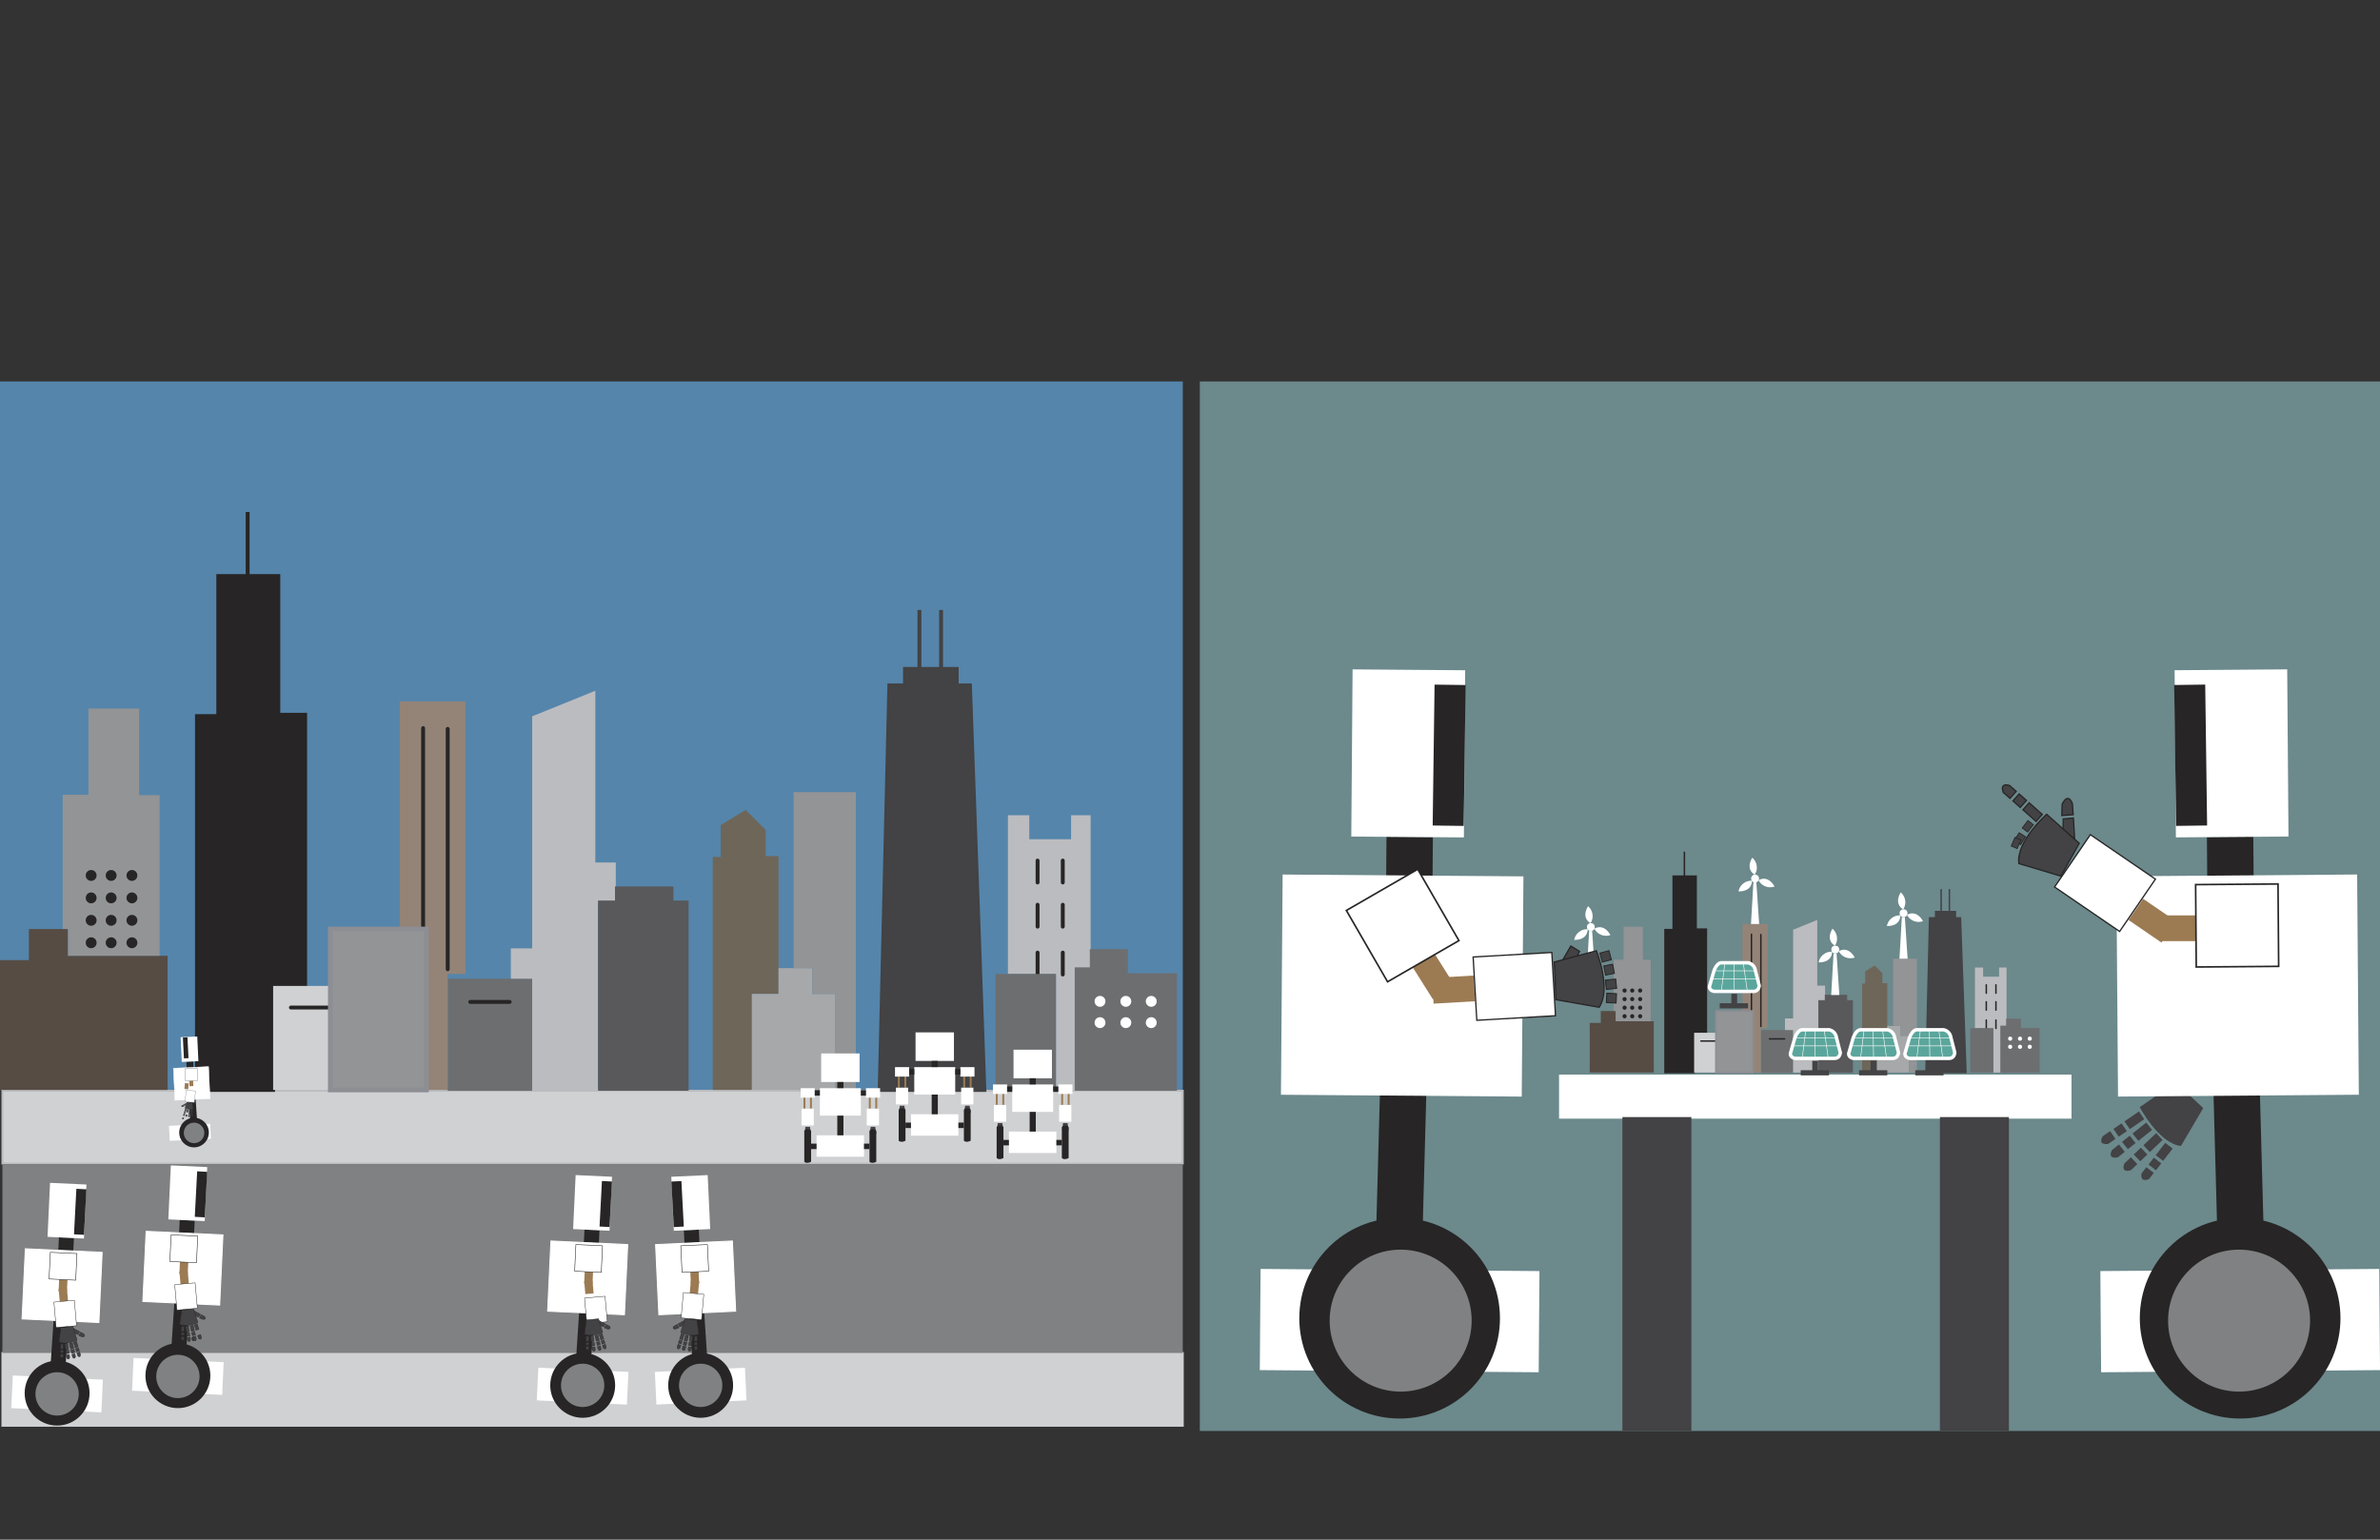 <svg xmlns="http://www.w3.org/2000/svg" viewBox="0 0 1224 792"><rect x="0" y="0" width="1224" height="792" fill="#333333" stroke="none"/><defs><style>.cls-1{fill:#65a8df;}.cls-1,.cls-5{opacity:0.7;}.cls-19,.cls-2,.cls-3{fill:#d0d1d3;}.cls-2{stroke:#bbbcbf;}.cls-10,.cls-14,.cls-15,.cls-16,.cls-18,.cls-2,.cls-22,.cls-25,.cls-26,.cls-27,.cls-28,.cls-29,.cls-3,.cls-30,.cls-31,.cls-32,.cls-33,.cls-34,.cls-35,.cls-36,.cls-37,.cls-38,.cls-39,.cls-40,.cls-41,.cls-42,.cls-43,.cls-44,.cls-45,.cls-46,.cls-47,.cls-48,.cls-49,.cls-50,.cls-51,.cls-52,.cls-53,.cls-7{stroke-miterlimit:10;}.cls-3{stroke:#d0d1d3;}.cls-4{fill:#808183;}.cls-5{fill:#85aeb2;}.cls-16,.cls-28,.cls-32,.cls-33,.cls-34,.cls-36,.cls-37,.cls-38,.cls-47,.cls-48,.cls-49,.cls-6{fill:#fff;}.cls-30,.cls-7{fill:none;}.cls-16,.cls-18,.cls-28,.cls-29,.cls-30,.cls-33,.cls-34,.cls-35,.cls-37,.cls-38,.cls-39,.cls-40,.cls-41,.cls-42,.cls-43,.cls-44,.cls-45,.cls-46,.cls-48,.cls-49,.cls-50,.cls-7{stroke:#272525;}.cls-16,.cls-28,.cls-30,.cls-7{stroke-linecap:round;}.cls-14,.cls-16,.cls-18,.cls-7{stroke-width:2px;}.cls-15,.cls-27,.cls-8{fill:#6d6e70;}.cls-9{fill:#bbbcbf;}.cls-10,.cls-25{fill:#59595b;stroke:#59595b;}.cls-10,.cls-15{stroke-width:0.81px;}.cls-11{fill:#6e6659;}.cls-12{fill:#a6a8aa;}.cls-13,.cls-22,.cls-31{fill:#929496;}.cls-14,.cls-24,.cls-26,.cls-35,.cls-39,.cls-40,.cls-41,.cls-42,.cls-43,.cls-44,.cls-45,.cls-46,.cls-50{fill:#434244;}.cls-14,.cls-26{stroke:#434244;}.cls-15,.cls-27{stroke:#6d6e70;}.cls-17{fill:#564c44;}.cls-18,.cls-21,.cls-29{fill:#272525;}.cls-20{fill:#948478;}.cls-22,.cls-31{stroke:#8d8e94;}.cls-22{stroke-width:2.44px;}.cls-23{fill:#9c7b53;}.cls-25,.cls-27{stroke-width:0.31px;}.cls-26,.cls-28,.cls-29,.cls-30{stroke-width:0.76px;}.cls-31{stroke-width:0.93px;}.cls-32,.cls-36,.cls-47,.cls-51,.cls-52,.cls-53{stroke:#fff;}.cls-32{stroke-width:0.54px;}.cls-33{stroke-width:0.27px;}.cls-34{stroke-width:0.22px;}.cls-35{stroke-width:0.21px;}.cls-36{stroke-width:1.68px;}.cls-37{stroke-width:0.84px;}.cls-38{stroke-width:0.67px;}.cls-39{stroke-width:0.64px;}.cls-40{stroke-width:0.47px;}.cls-41{stroke-width:0.46px;}.cls-42{stroke-width:0.49px;}.cls-43{stroke-width:0.51px;}.cls-44{stroke-width:0.4px;}.cls-45{stroke-width:0.42px;}.cls-46{stroke-width:0.41px;}.cls-47{stroke-width:0.25px;}.cls-48{stroke-width:0.12px;}.cls-49{stroke-width:0.1px;}.cls-50{stroke-width:0.09px;}.cls-51{fill:#5ba69c;stroke-width:1.76px;}.cls-52,.cls-53{fill:#323b8c;}.cls-52{stroke-width:0.29px;}.cls-53{stroke-width:0.31px;}</style></defs><g id="Layer_3" data-name="Layer 3"><rect class="cls-1" y="196.22" width="608.29" height="364.44"/><rect class="cls-2" x="1.24" y="561.09" width="607.04" height="37.43"/><rect class="cls-3" x="1.24" y="695.97" width="607.04" height="37.43"/><rect class="cls-4" x="1.24" y="598.95" width="607.04" height="97.02"/><rect class="cls-5" x="617.05" y="196.22" width="607.04" height="539.86"/><circle class="cls-6" cx="565.72" cy="537.02" r="2.8"/><circle class="cls-6" cx="579" cy="537.02" r="2.8"/><circle class="cls-6" cx="592.07" cy="537.02" r="2.8"/><line class="cls-7" x1="262.11" y1="529.34" x2="241.84" y2="529.34"/><line class="cls-7" x1="169.89" y1="533.91" x2="149.61" y2="533.91"/><rect class="cls-8" x="230.25" y="503.45" width="43.45" height="57.65"/><polygon class="cls-9" points="262.72 503.44 262.72 487.83 273.7 487.83 273.7 368.47 306.17 355.32 306.17 443.67 316.69 443.67 316.69 463.65 307.54 463.65 307.54 560.66 273.7 560.66 273.7 503.44 262.72 503.44"/><polygon class="cls-10" points="308 560.66 308 463.65 316.69 463.65 316.69 456.39 345.95 456.39 345.95 463.65 353.73 463.65 353.73 560.66 308 560.66"/><polygon class="cls-11" points="366.54 560.66 366.54 440.85 370.65 440.85 370.65 424.45 383.46 416.61 393.78 426.93 393.78 440.39 400.38 440.39 400.38 511.27 386.66 511.27 386.66 560.66 366.54 560.66"/><polygon class="cls-12" points="386.66 560.66 386.66 511.27 400.38 511.27 400.38 498.01 408.15 498.01 417.75 498.01 417.75 511.27 429.64 511.27 429.64 560.66 386.66 560.66"/><polygon class="cls-13" points="408.15 407.46 440.16 407.46 440.16 560.66 429.64 560.66 429.64 511.27 417.75 511.27 417.75 498.01 408.15 498.01 408.15 407.46"/><polygon class="cls-14" points="452.41 560.66 457.37 352.58 465.41 352.58 465.41 344.08 472.84 344.08 472.84 313.76 472.84 344.08 483.98 344.08 483.98 313.76 483.98 344.08 492.02 344.08 492.02 352.58 498.83 352.58 506.25 560.66 452.41 560.66"/><polygon class="cls-9" points="518.37 501.01 518.37 419.35 529.34 419.35 529.34 431.7 550.84 431.7 550.84 419.35 560.9 419.35 560.9 498.01 553.12 498.01 553.12 560.66 543.06 560.66 543.06 501.01 518.37 501.01"/><polygon class="cls-15" points="560.9 488.63 579.65 488.63 579.65 501.01 604.88 501.01 604.88 560.66 553.12 560.66 553.12 498.01 560.9 498.01 560.9 488.63"/><line class="cls-16" x1="533.61" y1="442.67" x2="533.61" y2="453.95"/><line class="cls-16" x1="546.57" y1="442.67" x2="546.57" y2="453.95"/><line class="cls-16" x1="533.61" y1="465.39" x2="533.61" y2="476.67"/><line class="cls-16" x1="546.57" y1="465.39" x2="546.57" y2="476.67"/><line class="cls-16" x1="533.61" y1="490.01" x2="533.61" y2="501.29"/><line class="cls-16" x1="546.57" y1="490.01" x2="546.57" y2="501.29"/><rect class="cls-8" x="511.96" y="501.01" width="31.1" height="59.65"/><circle class="cls-6" cx="565.72" cy="515.09" r="2.8"/><circle class="cls-6" cx="579" cy="515.09" r="2.8"/><circle class="cls-6" cx="592.07" cy="515.09" r="2.8"/><circle class="cls-6" cx="565.72" cy="526.05" r="2.8"/><circle class="cls-6" cx="579" cy="526.05" r="2.8"/><circle class="cls-6" cx="592.07" cy="526.05" r="2.8"/><polygon class="cls-17" points="0 560.66 0 493.89 14.86 493.89 14.86 477.89 34.98 477.89 34.98 491.66 86.2 491.66 86.2 560.66 0 560.66"/><polygon class="cls-13" points="32.23 477.89 32.23 408.83 45.49 408.83 45.49 364.47 71.56 364.47 71.56 409.03 82.08 409.03 82.08 491.66 34.98 491.66 34.98 477.89 32.23 477.89"/><polygon class="cls-18" points="101.29 560.66 101.29 368.36 112.26 368.36 112.26 296.33 127.36 296.33 127.36 263.4 127.36 296.33 143.13 296.33 143.13 367.67 156.93 367.67 156.93 507.16 140.47 507.16 140.47 560.66 101.29 560.66"/><rect class="cls-19" x="140.47" y="507.16" width="29.42" height="53.51"/><polygon class="cls-20" points="205.56 477.89 205.56 360.81 239.4 360.81 239.4 501.01 230.25 501.01 230.25 560.66 219.28 560.66 219.28 477.89 205.56 477.89"/><circle class="cls-21" cx="46.88" cy="450.33" r="2.8"/><circle class="cls-21" cx="57.16" cy="450.33" r="2.8"/><circle class="cls-21" cx="67.85" cy="450.33" r="2.8"/><circle class="cls-21" cx="46.88" cy="461.87" r="2.8"/><circle class="cls-21" cx="57.16" cy="461.87" r="2.8"/><circle class="cls-21" cx="67.85" cy="461.87" r="2.8"/><circle class="cls-21" cx="46.88" cy="473.41" r="2.8"/><circle class="cls-21" cx="57.16" cy="473.41" r="2.8"/><circle class="cls-21" cx="67.85" cy="473.41" r="2.8"/><circle class="cls-21" cx="46.88" cy="484.95" r="2.8"/><circle class="cls-21" cx="57.16" cy="484.95" r="2.8"/><circle class="cls-21" cx="67.85" cy="484.95" r="2.8"/><line class="cls-7" x1="169.89" y1="518.28" x2="149.61" y2="518.28"/><line class="cls-7" x1="262.11" y1="515.39" x2="241.84" y2="515.39"/><line class="cls-7" x1="217.6" y1="374.53" x2="217.6" y2="477.89"/><line class="cls-7" x1="230.25" y1="374.93" x2="230.25" y2="498.58"/><polygon class="cls-22" points="169.89 507.16 169.89 477.89 219.28 477.89 219.28 560.66 169.89 560.66 169.89 507.16"/><rect class="cls-23" x="461.77" y="553.63" width="0.98" height="5.81"/><rect class="cls-23" x="465.1" y="553.63" width="0.98" height="5.81"/><rect class="cls-23" x="495.38" y="553.63" width="0.98" height="5.81"/><rect class="cls-23" x="498.71" y="553.63" width="0.98" height="5.81"/><rect class="cls-6" x="470.85" y="531.05" width="19.75" height="14.69"/><rect class="cls-6" x="470.2" y="548.93" width="21.06" height="14.12"/><rect class="cls-6" x="460.29" y="548.93" width="7.26" height="4.87"/><rect class="cls-6" x="460.76" y="559.48" width="6.29" height="8.63"/><rect class="cls-6" x="494.31" y="559.48" width="6.29" height="8.63"/><rect class="cls-6" x="493.9" y="548.93" width="7.26" height="4.87"/><rect class="cls-6" x="468.49" y="573.17" width="24.4" height="11.02"/><rect class="cls-21" x="465.68" y="577.45" width="2.81" height="2.81"/><rect class="cls-21" x="467.56" y="549.95" width="2.64" height="2.81"/><rect class="cls-21" x="491.26" y="549.95" width="2.64" height="2.81"/><rect class="cls-21" x="492.89" y="577.45" width="2.81" height="2.81"/><polygon class="cls-24" points="496.32 568.79 498.67 568.79 499.24 572.38 495.83 572.38 496.32 568.79"/><polygon class="cls-24" points="462.75 568.79 465.1 568.79 465.68 572.38 462.26 572.38 462.75 568.79"/><path class="cls-21" d="M462.18,570.83a2.33,2.33,0,0,1,3.5,0v15.93s-2.13,1.28-3.5,0Z"/><path class="cls-21" d="M495.71,570.83a2.33,2.33,0,0,1,3.5,0v15.93s-2.13,1.28-3.5,0Z"/><rect class="cls-21" x="479.15" y="563.05" width="3.16" height="10.12"/><rect class="cls-21" x="479.15" y="545.74" width="3.16" height="3.16"/><rect class="cls-23" x="512.15" y="562.54" width="0.98" height="5.81"/><rect class="cls-23" x="515.48" y="562.54" width="0.98" height="5.81"/><rect class="cls-23" x="545.76" y="562.54" width="0.98" height="5.81"/><rect class="cls-23" x="549.09" y="562.54" width="0.98" height="5.81"/><rect class="cls-6" x="521.24" y="539.97" width="19.75" height="14.69"/><rect class="cls-6" x="520.58" y="557.84" width="21.06" height="14.12"/><rect class="cls-6" x="510.68" y="557.84" width="7.26" height="4.87"/><rect class="cls-6" x="511.15" y="568.39" width="6.29" height="8.63"/><rect class="cls-6" x="544.69" y="568.39" width="6.29" height="8.63"/><rect class="cls-6" x="544.28" y="557.84" width="7.26" height="4.87"/><rect class="cls-6" x="518.87" y="582.08" width="24.4" height="11.02"/><rect class="cls-21" x="516.06" y="586.36" width="2.81" height="2.81"/><rect class="cls-21" x="517.94" y="558.87" width="2.64" height="2.81"/><rect class="cls-21" x="541.64" y="558.87" width="2.64" height="2.81"/><rect class="cls-21" x="543.28" y="586.36" width="2.81" height="2.81"/><polygon class="cls-24" points="546.7 577.71 549.05 577.71 549.62 581.3 546.21 581.3 546.7 577.71"/><polygon class="cls-24" points="513.13 577.71 515.48 577.71 516.06 581.3 512.64 581.3 513.13 577.71"/><path class="cls-21" d="M512.56,579.75a2.32,2.32,0,0,1,3.5,0v15.92s-2.13,1.29-3.5,0Z"/><path class="cls-21" d="M546.09,579.75a2.32,2.32,0,0,1,3.5,0v15.92s-2.13,1.29-3.5,0Z"/><rect class="cls-21" x="529.53" y="571.96" width="3.16" height="10.12"/><rect class="cls-21" x="529.53" y="554.66" width="3.16" height="3.16"/><rect class="cls-23" x="413.23" y="564.46" width="0.98" height="5.81"/><rect class="cls-23" x="416.56" y="564.46" width="0.98" height="5.81"/><rect class="cls-23" x="446.84" y="564.46" width="0.98" height="5.81"/><rect class="cls-23" x="450.16" y="564.46" width="0.98" height="5.81"/><rect class="cls-6" x="422.31" y="541.89" width="19.75" height="14.69"/><rect class="cls-6" x="421.66" y="559.76" width="21.06" height="14.12"/><rect class="cls-6" x="411.75" y="559.76" width="7.26" height="4.87"/><rect class="cls-6" x="412.22" y="570.31" width="6.29" height="8.63"/><rect class="cls-6" x="445.77" y="570.31" width="6.29" height="8.63"/><rect class="cls-6" x="445.36" y="559.76" width="7.26" height="4.87"/><rect class="cls-6" x="419.95" y="584" width="24.4" height="11.02"/><rect class="cls-21" x="417.13" y="588.28" width="2.81" height="2.81"/><rect class="cls-21" x="419.01" y="560.79" width="2.64" height="2.81"/><rect class="cls-21" x="442.71" y="560.79" width="2.64" height="2.81"/><rect class="cls-21" x="444.35" y="588.28" width="2.81" height="2.81"/><polygon class="cls-24" points="447.77 579.63 450.12 579.63 450.7 583.22 447.28 583.22 447.77 579.63"/><polygon class="cls-24" points="414.21 579.63 416.56 579.63 417.13 583.22 413.72 583.22 414.21 579.63"/><path class="cls-21" d="M413.63,581.67a2.32,2.32,0,0,1,3.5,0v15.92s-2.13,1.29-3.5,0Z"/><path class="cls-21" d="M447.16,581.67a2.32,2.32,0,0,1,3.5,0v15.92s-2.13,1.29-3.5,0Z"/><rect class="cls-21" x="430.61" y="573.88" width="3.16" height="10.12"/><rect class="cls-21" x="430.61" y="556.58" width="3.16" height="3.16"/><rect class="cls-8" x="905.58" y="529.83" width="16.6" height="22.03"/><polygon class="cls-9" points="917.99 529.83 917.99 523.87 922.19 523.87 922.19 478.25 934.6 473.22 934.6 506.99 938.62 506.99 938.62 514.63 935.12 514.63 935.12 551.7 922.19 551.7 922.19 529.83 917.99 529.83"/><polygon class="cls-25" points="935.3 551.7 935.3 514.63 938.62 514.63 938.62 511.85 949.8 511.85 949.8 514.63 952.77 514.63 952.77 551.7 935.3 551.7"/><polygon class="cls-11" points="957.67 551.7 957.67 505.91 959.24 505.91 959.24 499.64 964.14 496.64 968.08 500.59 968.08 505.73 970.6 505.73 970.6 532.83 965.36 532.83 965.36 551.7 957.67 551.7"/><polygon class="cls-12" points="965.36 551.7 965.36 532.83 970.6 532.83 970.6 527.76 973.57 527.76 977.25 527.76 977.25 532.83 981.79 532.83 981.79 551.7 965.36 551.7"/><polygon class="cls-13" points="973.57 493.15 985.81 493.15 985.81 551.7 981.79 551.7 981.79 532.83 977.25 532.83 977.25 527.76 973.57 527.76 973.57 493.15"/><polygon class="cls-26" points="990.49 551.7 992.38 472.17 995.46 472.17 995.46 468.93 998.3 468.93 998.3 457.34 998.3 468.93 1002.55 468.93 1002.55 457.34 1002.55 468.93 1005.63 468.93 1005.63 472.17 1008.23 472.17 1011.07 551.7 990.49 551.7"/><polygon class="cls-9" points="1015.7 528.9 1015.7 497.69 1019.89 497.69 1019.89 502.41 1028.11 502.41 1028.11 497.69 1031.95 497.69 1031.95 527.76 1028.98 527.76 1028.98 551.7 1025.14 551.7 1025.14 528.9 1015.7 528.9"/><polygon class="cls-27" points="1031.95 524.17 1039.12 524.17 1039.12 528.9 1048.76 528.9 1048.76 551.7 1028.98 551.7 1028.98 527.76 1031.95 527.76 1031.95 524.17"/><line class="cls-28" x1="1021.52" y1="506.61" x2="1021.52" y2="510.92"/><line class="cls-28" x1="1026.48" y1="506.61" x2="1026.48" y2="510.92"/><line class="cls-28" x1="1021.52" y1="515.29" x2="1021.52" y2="519.6"/><line class="cls-28" x1="1026.48" y1="515.29" x2="1026.48" y2="519.6"/><line class="cls-28" x1="1021.52" y1="524.7" x2="1021.52" y2="529.01"/><line class="cls-28" x1="1026.48" y1="524.7" x2="1026.48" y2="529.01"/><rect class="cls-8" x="1013.25" y="528.9" width="11.89" height="22.8"/><circle class="cls-6" cx="1033.8" cy="534.28" r="1.07"/><circle class="cls-6" cx="1038.87" cy="534.28" r="1.07"/><circle class="cls-6" cx="1043.87" cy="534.28" r="1.07"/><circle class="cls-6" cx="1033.8" cy="538.47" r="1.07"/><circle class="cls-6" cx="1038.87" cy="538.47" r="1.07"/><circle class="cls-6" cx="1043.87" cy="538.47" r="1.07"/><polygon class="cls-17" points="817.58 551.7 817.58 526.18 823.26 526.18 823.26 520.07 830.95 520.07 830.95 525.33 850.52 525.33 850.52 551.7 817.58 551.7"/><polygon class="cls-13" points="829.9 520.07 829.9 493.67 834.97 493.67 834.97 476.72 844.93 476.72 844.93 493.75 848.95 493.75 848.95 525.33 830.95 525.33 830.95 520.07 829.9 520.07"/><polygon class="cls-29" points="856.29 551.7 856.29 478.2 860.49 478.2 860.49 450.68 866.26 450.68 866.26 438.09 866.26 450.68 872.29 450.68 872.29 477.94 877.56 477.94 877.56 531.25 871.27 531.25 871.27 551.7 856.29 551.7"/><rect class="cls-19" x="871.27" y="531.25" width="11.24" height="20.45"/><polygon class="cls-20" points="896.14 520.07 896.14 475.32 909.08 475.32 909.08 528.9 905.58 528.9 905.58 551.7 901.39 551.7 901.39 520.07 896.14 520.07"/><circle class="cls-21" cx="835.5" cy="509.53" r="1.07"/><circle class="cls-21" cx="839.43" cy="509.53" r="1.07"/><circle class="cls-21" cx="843.51" cy="509.53" r="1.07"/><circle class="cls-21" cx="835.5" cy="513.94" r="1.07"/><circle class="cls-21" cx="839.43" cy="513.94" r="1.07"/><circle class="cls-21" cx="843.51" cy="513.94" r="1.07"/><circle class="cls-21" cx="835.5" cy="518.35" r="1.07"/><circle class="cls-21" cx="839.43" cy="518.35" r="1.07"/><circle class="cls-21" cx="843.51" cy="518.35" r="1.07"/><circle class="cls-21" cx="835.5" cy="522.76" r="1.07"/><circle class="cls-21" cx="839.43" cy="522.76" r="1.07"/><circle class="cls-21" cx="843.51" cy="522.76" r="1.07"/><line class="cls-30" x1="882.51" y1="535.51" x2="874.76" y2="535.51"/><line class="cls-30" x1="917.76" y1="534.4" x2="910.01" y2="534.4"/><line class="cls-30" x1="900.75" y1="480.56" x2="900.75" y2="520.07"/><line class="cls-30" x1="905.58" y1="480.72" x2="905.58" y2="527.97"/><polygon class="cls-31" points="882.51 531.25 882.51 520.07 901.39 520.07 901.39 551.7 882.51 551.7 882.51 531.25"/><rect class="cls-21" x="88.69" y="669.15" width="7.72" height="31.71" transform="translate(45.48 -4.62) rotate(3.79)"/><rect class="cls-21" x="92.26" y="627.7" width="7.72" height="6.92" transform="translate(29.5 -3.79) rotate(2.67)"/><rect class="cls-6" x="87.21" y="599.89" width="18.73" height="27.81" transform="translate(28.69 -3.83) rotate(2.67)"/><rect class="cls-32" x="74.31" y="634.3" width="39.51" height="36.1" transform="translate(30.49 -3.67) rotate(2.67)"/><rect class="cls-6" x="68.28" y="699.62" width="46.39" height="16.83" transform="translate(33.08 -3.49) rotate(2.67)"/><circle class="cls-21" cx="91.49" cy="707.64" r="16.69"/><rect class="cls-23" x="91.38" y="655.09" width="6.63" height="4.28" transform="translate(741.06 505.15) rotate(84.96)"/><rect class="cls-23" x="91.4" y="650.14" width="6.27" height="4.28" transform="translate(750.51 588.23) rotate(92.67)"/><rect class="cls-33" x="87.68" y="635.52" width="13.71" height="13.71" transform="translate(30.02 -3.71) rotate(2.67)"/><rect class="cls-34" x="90.42" y="660.33" width="10.54" height="13.11" transform="translate(-58.23 10.99) rotate(-5.04)"/><rect class="cls-21" x="100.78" y="602.65" width="5.16" height="23.44" transform="translate(32.3 -4.57) rotate(3)"/><path class="cls-35" d="M99.65,673.41l2.13,6.94s-6.21,2.77-9.38.81l1-7.23Z"/><polygon class="cls-35" points="99.95 674.39 103.07 676.04 102.22 677.52 100.7 676.85 99.95 674.39"/><path class="cls-35" d="M103.55,676.3l1.62.89s1.55,1.44-.8,1.51l-1.73-.73Z"/><rect class="cls-35" x="100.35" y="681.15" width="1.56" height="2.93" transform="translate(-196.36 59.97) rotate(-17.11)"/><rect class="cls-35" x="101.19" y="684.53" width="1.56" height="1.64" transform="matrix(0.96, -0.29, 0.29, 0.96, -197.13, 60.34)"/><path class="cls-35" d="M103.16,686.54l.43,1.42s-.14,1.79-1.49.46l-.43-1.42Z"/><rect class="cls-35" x="98.1" y="681.85" width="1.56" height="2.93" transform="translate(-152.04 40.09) rotate(-13.08)"/><rect class="cls-35" x="98.75" y="685.29" width="1.56" height="1.64" transform="translate(-152.66 40.31) rotate(-13.08)"/><path class="cls-35" d="M100.63,687.37l.33,1.45s-.26,1.78-1.52.35l-.33-1.44Z"/><rect class="cls-35" x="95.6" y="682.15" width="1.56" height="2.93" transform="translate(-94.02 20.01) rotate(-7.98)"/><rect class="cls-35" x="95.99" y="685.63" width="1.56" height="1.64" transform="translate(-94.41 20.09) rotate(-7.98)"/><path class="cls-35" d="M97.75,687.81l.21,1.47s-.43,1.75-1.55.21l-.2-1.47Z"/><rect class="cls-35" x="92.7" y="682.87" width="2.58" height="1.56" transform="translate(-591.04 767) rotate(-89.11)"/><rect class="cls-35" x="93.23" y="685.4" width="1.45" height="1.56" transform="translate(-593.61 769.45) rotate(-89.11)"/><path class="cls-35" d="M94.71,687.5l0,1.31s-.68,1.47-1.56,0l0-1.31Z"/><rect class="cls-21" x="708.42" y="559.02" width="23.86" height="98.04" transform="translate(16.84 -19.4) rotate(1.56)"/><rect class="cls-21" x="712.96" y="430.56" width="23.86" height="21.4" transform="translate(3.42 -5.56) rotate(0.44)"/><rect class="cls-6" x="695.28" y="344.56" width="57.91" height="85.99" transform="translate(3 -5.56) rotate(0.44)"/><rect class="cls-36" x="660.04" y="451.17" width="122.16" height="111.61" transform="translate(3.92 -5.53) rotate(0.44)"/><rect class="cls-6" x="648.08" y="653.3" width="143.44" height="52.05" transform="translate(5.25 -5.52) rotate(0.44)"/><circle class="cls-21" cx="719.81" cy="678.09" r="51.6"/><rect class="cls-23" x="736.84" y="502.45" width="21.38" height="13.25" transform="translate(-28.12 43.98) rotate(-3.31)"/><rect class="cls-23" x="727.66" y="495.69" width="19.37" height="13.25" transform="translate(769.81 -389.28) rotate(57.82)"/><rect class="cls-37" x="700.17" y="454.9" width="42.38" height="42.38" transform="translate(-141.4 424.46) rotate(-30)"/><rect class="cls-38" x="762.53" y="487.15" width="32.6" height="40.53" transform="translate(317.19 1314.22) rotate(-93.31)"/><rect class="cls-21" x="737.28" y="352.29" width="15.96" height="72.48" transform="translate(5.3 -10) rotate(0.77)"/><polygon class="cls-6" points="816.05 500.26 817.27 478.88 818.81 478.88 820.24 500.26 816.05 500.26"/><circle class="cls-6" cx="818.15" cy="476.87" r="2.02"/><path class="cls-6" d="M816.5,478s.43,5.49-6.91,5.49A6.71,6.71,0,0,1,816.5,478Z"/><path class="cls-6" d="M820,477.73s4.54-3.12,8.2,3.24A6.71,6.71,0,0,1,820,477.73Z"/><path class="cls-6" d="M818,474.88s-5-2.38-1.3-8.73A6.71,6.71,0,0,1,818,474.88Z"/><polygon class="cls-39" points="802.39 496.06 807.85 486.61 812.34 489.39 810.08 494 802.39 496.06"/><path class="cls-39" d="M799.34,494.87,821,489.06s7.85,19.49,1.43,29.08l-22.24-3.9Z"/><rect class="cls-40" x="823.35" y="489.5" width="4.84" height="4.82" transform="translate(-99.24 230.7) rotate(-15.01)"/><rect class="cls-41" x="825.21" y="496.39" width="4.65" height="4.82" transform="translate(-79.85 166.74) rotate(-10.98)"/><rect class="cls-42" x="825.84" y="503.93" width="5.32" height="4.82" transform="translate(-47.56 87.64) rotate(-5.89)"/><rect class="cls-43" x="826.31" y="510.92" width="4.82" height="4.99" transform="translate(272.8 1314.24) rotate(-87.01)"/><rect class="cls-21" x="1139.61" y="559.02" width="23.86" height="98.04" transform="translate(2319.21 1184.48) rotate(178.44)"/><rect class="cls-21" x="1135.06" y="430.56" width="23.86" height="21.4" transform="translate(2297.34 873.67) rotate(179.56)"/><rect class="cls-6" x="1118.68" y="344.56" width="57.91" height="85.99" transform="translate(2298.23 766.26) rotate(179.56)"/><path class="cls-24" d="M1118.94,556.79l-18.51,12.71s9.73,18.63,21.18,20L1133.09,570Z"/><polygon class="cls-24" points="1116.33 558.58 1105.61 556.59 1104.81 561.81 1109.77 563.08 1116.33 558.58"/><path class="cls-24" d="M1103.93,556.27l-5.63-1s-6.52.53-1,5.2l5.59,1.57Z"/><rect class="cls-24" x="1093.14" y="573.82" width="9.04" height="4.82" transform="translate(-133.37 722.68) rotate(-34.48)"/><rect class="cls-24" x="1087.83" y="578.83" width="5.06" height="4.82" transform="translate(-137.5 719.43) rotate(-34.48)"/><path class="cls-24" d="M1085.22,581.85l-3.78,2.6s-3.11,4.62,2.73,4l3.78-2.59Z"/><rect class="cls-24" x="1097.25" y="579.83" width="9.04" height="4.82" transform="translate(-122.87 812.78) rotate(-38.52)"/><rect class="cls-24" x="1092.3" y="585.35" width="5.06" height="4.82" transform="translate(-127.82 809.66) rotate(-38.52)"/><path class="cls-24" d="M1089.75,588.73l-3.59,2.85s-2.78,4.83,3,3.77l3.58-2.85Z"/><rect class="cls-24" x="1102.75" y="585.36" width="9.04" height="4.82" transform="translate(-99.87 925.91) rotate(-43.61)"/><rect class="cls-24" x="1098.33" y="591.48" width="5.06" height="4.82" transform="translate(-105.86 923.17) rotate(-43.61)"/><path class="cls-24" d="M1095.88,595.3l-3.32,3.16s-2.34,5.06,3.33,3.5l3.31-3.16Z"/><rect class="cls-24" x="1108.97" y="590.04" width="7.99" height="4.82" transform="translate(-34.73 1114.44) rotate(-52.48)"/><rect class="cls-24" x="1105.96" y="596.25" width="4.47" height="4.82" transform="translate(-41.52 1113.09) rotate(-52.48)"/><path class="cls-24" d="M1103.82,600.4l-2.46,3.21s-1.17,4.88,3.82,2.94l2.47-3.21Z"/><rect class="cls-36" x="1089.68" y="451.17" width="122.16" height="111.61" transform="translate(2305.38 1005.08) rotate(179.56)"/><rect class="cls-6" x="1080.36" y="653.3" width="143.44" height="52.05" transform="translate(2309.36 1349.77) rotate(179.56)"/><circle class="cls-21" cx="1152.07" cy="678.09" r="51.6"/><rect class="cls-23" x="1096.6" y="467" width="20.51" height="13.25" transform="translate(1753.12 1489.38) rotate(-145.63)"/><rect class="cls-23" x="1110.4" y="470.87" width="19.37" height="13.25" transform="translate(2240.18 954.99) rotate(180)"/><rect class="cls-37" x="1129.33" y="454.9" width="42.38" height="42.38" transform="translate(2304.67 943.31) rotate(179.56)"/><rect class="cls-38" x="1066.24" y="433.94" width="32.6" height="40.53" transform="translate(96.53 1091.37) rotate(-55.63)"/><rect class="cls-21" x="1118.64" y="352.29" width="15.96" height="72.48" transform="translate(2258.36 761.85) rotate(179.23)"/><path class="cls-39" d="M1069.35,433.77l-16.79-14.91s-15.75,13.92-14.3,25.36l21.63,6.47Z"/><polygon class="cls-39" points="1066.98 431.67 1066.34 420.78 1061.07 421.26 1061.03 426.39 1066.98 431.67"/><path class="cls-39" d="M1066.23,419.07l-.42-5.69s-2.08-6.2-5.28.31l-.18,5.81Z"/><rect class="cls-39" x="1042.95" y="413.27" width="4.82" height="9.04" transform="translate(38.87 922.08) rotate(-48.4)"/><rect class="cls-39" x="1036.32" y="409.38" width="4.82" height="5.06" transform="translate(41.04 915.15) rotate(-48.4)"/><path class="cls-39" d="M1036.91,407.06l-3.43-3s-5.24-1.91-3.2,3.61l3.43,3Z"/><rect class="cls-44" x="1040.45" y="423.28" width="4.82" height="3.51" transform="translate(70.12 992.48) rotate(-52.43)"/><rect class="cls-45" x="1036.35" y="429.4" width="4.82" height="3.93" transform="translate(117.1 1076.06) rotate(-57.52)"/><rect class="cls-46" x="1033.2" y="435.9" width="4.82" height="3.31" transform="matrix(0.4, -0.92, 0.92, 0.4, 220.03, 1211.37)"/><rect class="cls-21" x="355.42" y="674.13" width="7.72" height="31.71" transform="translate(763.38 1354.72) rotate(176.21)"/><rect class="cls-21" x="351.85" y="632.68" width="7.72" height="6.92" transform="translate(740.67 1255.03) rotate(177.33)"/><rect class="cls-6" x="345.88" y="604.87" width="18.73" height="27.81" transform="translate(738.93 1220.34) rotate(177.33)"/><rect class="cls-32" x="338" y="639.28" width="39.51" height="36.1" transform="translate(745.74 1297.29) rotate(177.33)"/><rect class="cls-6" x="337.16" y="704.61" width="46.39" height="16.83" transform="translate(753.53 1408.49) rotate(177.33)"/><circle class="cls-21" cx="360.34" cy="712.62" r="16.69"/><rect class="cls-23" x="353.81" y="660.07" width="6.63" height="4.28" transform="translate(1048.16 364.65) rotate(95.04)"/><rect class="cls-23" x="354.16" y="655.12" width="6.27" height="4.28" transform="translate(997.2 269.74) rotate(87.33)"/><rect class="cls-33" x="350.44" y="640.5" width="13.71" height="13.71" transform="translate(744.35 1277.37) rotate(177.33)"/><rect class="cls-34" x="350.86" y="665.31" width="10.54" height="13.11" transform="translate(651.85 1372.42) rotate(-174.96)"/><rect class="cls-21" x="345.88" y="607.63" width="5.16" height="23.44" transform="translate(728.87 1219.63) rotate(177)"/><path class="cls-35" d="M352.18,678.39l-2.14,7s6.21,2.76,9.39.8l-1-7.23Z"/><polygon class="cls-35" points="351.88 679.37 348.76 681.02 349.61 682.51 351.12 681.83 351.88 679.37"/><path class="cls-35" d="M348.27,681.28l-1.62.89s-1.54,1.44.8,1.51l1.74-.72Z"/><rect class="cls-35" x="349.23" y="686.82" width="2.93" height="1.56" transform="translate(-409.65 820.47) rotate(-72.89)"/><rect class="cls-35" x="349.03" y="689.56" width="1.64" height="1.56" transform="translate(-412.86 821.59) rotate(-72.89)"/><path class="cls-35" d="M348.67,691.52l-.44,1.42s.14,1.8,1.5.46l.43-1.42Z"/><rect class="cls-35" x="351.48" y="687.52" width="2.93" height="1.56" transform="translate(-397.36 876.35) rotate(-76.92)"/><rect class="cls-35" x="351.48" y="690.31" width="1.64" height="1.56" transform="translate(-400.58 877.88) rotate(-76.92)"/><path class="cls-35" d="M351.2,692.35l-.34,1.45s.27,1.78,1.52.35l.34-1.44Z"/><rect class="cls-35" x="353.99" y="687.81" width="2.93" height="1.56" transform="translate(-375.84 944.96) rotate(-82.02)"/><rect class="cls-35" x="354.23" y="690.65" width="1.64" height="1.56" transform="translate(-378.99 947.01) rotate(-82.02)"/><path class="cls-35" d="M354.07,692.79l-.2,1.47s.42,1.75,1.54.22l.21-1.47Z"/><rect class="cls-35" x="357.05" y="687.34" width="1.56" height="2.58" transform="translate(-10.67 5.65) rotate(-0.89)"/><rect class="cls-35" x="357.09" y="690.44" width="1.56" height="1.45" transform="translate(-10.71 5.65) rotate(-0.89)"/><path class="cls-35" d="M357.11,692.49l0,1.3s.69,1.48,1.56,0l0-1.31Z"/><rect class="cls-21" x="296.86" y="674.13" width="7.72" height="31.71" transform="translate(46.27 -18.37) rotate(3.79)"/><rect class="cls-21" x="300.43" y="632.68" width="7.72" height="6.92" transform="translate(29.96 -13.48) rotate(2.67)"/><rect class="cls-6" x="295.39" y="604.87" width="18.73" height="27.81" transform="translate(29.15 -13.52) rotate(2.67)"/><rect class="cls-32" x="282.49" y="639.28" width="39.51" height="36.1" transform="translate(30.94 -13.36) rotate(2.67)"/><rect class="cls-6" x="276.45" y="704.61" width="46.39" height="16.83" transform="translate(33.53 -13.18) rotate(2.67)"/><circle class="cls-21" cx="299.67" cy="712.62" r="16.69"/><rect class="cls-23" x="299.55" y="660.07" width="6.63" height="4.28" transform="translate(935.91 302.32) rotate(84.96)"/><rect class="cls-23" x="299.58" y="655.12" width="6.27" height="4.28" transform="translate(973.36 385.49) rotate(92.67)"/><rect class="cls-33" x="295.85" y="640.5" width="13.71" height="13.71" transform="translate(30.48 -13.4) rotate(2.67)"/><rect class="cls-34" x="298.6" y="665.31" width="10.54" height="13.11" transform="matrix(1, -0.09, 0.09, 1, -57.86, 29.3)"/><rect class="cls-21" x="308.95" y="607.63" width="5.16" height="23.44" transform="translate(32.84 -15.46) rotate(3)"/><path class="cls-35" d="M307.82,678.39l2.14,7s-6.21,2.76-9.39.8l1-7.23Z"/><polygon class="cls-35" points="308.12 679.37 311.24 681.02 310.39 682.51 308.88 681.83 308.12 679.37"/><path class="cls-35" d="M311.73,681.28l1.62.89s1.54,1.44-.8,1.51l-1.73-.72Z"/><rect class="cls-35" x="308.53" y="686.13" width="1.56" height="2.93" transform="translate(-188.61 121.44) rotate(-17.11)"/><rect class="cls-35" x="309.37" y="689.52" width="1.56" height="1.64" transform="translate(-189.38 121.81) rotate(-17.11)"/><path class="cls-35" d="M311.33,691.52l.44,1.42s-.14,1.8-1.49.46l-.44-1.42Z"/><rect class="cls-35" x="306.28" y="686.83" width="1.56" height="2.93" transform="translate(-147.77 87.32) rotate(-13.08)"/><rect class="cls-35" x="306.93" y="690.27" width="1.56" height="1.64" transform="translate(-148.39 87.54) rotate(-13.08)"/><path class="cls-35" d="M308.8,692.35l.34,1.45s-.27,1.78-1.52.35l-.34-1.44Z"/><rect class="cls-35" x="303.77" y="687.13" width="1.56" height="2.93" transform="translate(-92.69 48.97) rotate(-7.98)"/><rect class="cls-35" x="304.17" y="690.61" width="1.56" height="1.64" transform="translate(-93.08 49.06) rotate(-7.98)"/><path class="cls-35" d="M305.93,692.79l.2,1.47s-.42,1.75-1.54.22l-.21-1.47Z"/><rect class="cls-35" x="300.88" y="687.85" width="2.58" height="1.56" transform="translate(-391.08 980.06) rotate(-89.11)"/><rect class="cls-35" x="301.41" y="690.38" width="1.45" height="1.56" transform="translate(-393.65 982.51) rotate(-89.11)"/><path class="cls-35" d="M302.89,692.49l0,1.3s-.69,1.48-1.56,0l0-1.31Z"/><rect class="cls-21" x="97.55" y="565" width="3.52" height="14.48" transform="translate(236.23 1136.66) rotate(176.21)"/><rect class="cls-21" x="95.92" y="546.06" width="3.52" height="3.16" transform="translate(220.76 1090.14) rotate(177.33)"/><rect class="cls-6" x="93.19" y="533.36" width="8.56" height="12.71" transform="translate(219.97 1074.3) rotate(177.33)"/><rect class="cls-47" x="89.59" y="549.08" width="18.05" height="16.49" transform="translate(223.08 1109.45) rotate(177.33)"/><rect class="cls-6" x="89.2" y="578.92" width="21.19" height="7.69" transform="matrix(-1, 0.05, -0.05, -1, 226.63, 1160.24)"/><circle class="cls-21" cx="99.79" cy="582.58" r="7.62"/><rect class="cls-23" x="96.81" y="558.57" width="3.03" height="1.96" transform="matrix(-0.09, 1, -1, -0.09, 664.35, 510.77)"/><rect class="cls-23" x="96.97" y="556.31" width="2.86" height="1.96" transform="translate(650.5 433.04) rotate(87.33)"/><rect class="cls-48" x="95.27" y="549.63" width="6.26" height="6.26" transform="translate(222.44 1100.35) rotate(177.33)"/><rect class="cls-49" x="95.46" y="560.97" width="4.82" height="5.99" transform="translate(145.81 1134.34) rotate(-174.96)"/><rect class="cls-21" x="93.19" y="534.62" width="2.36" height="10.71" transform="matrix(-1, 0.05, -0.05, -1, 216.87, 1074.27)"/><path class="cls-50" d="M96.07,566.94l-1,3.17s2.84,1.27,4.29.37l-.46-3.3Z"/><polygon class="cls-50" points="95.93 567.39 94.5 568.14 94.89 568.82 95.58 568.51 95.93 567.39"/><path class="cls-50" d="M94.28,568.26l-.74.41s-.7.66.37.69l.79-.33Z"/><rect class="cls-50" x="94.72" y="570.79" width="1.34" height="0.71" transform="translate(-478.54 494.27) rotate(-72.89)"/><rect class="cls-50" x="94.63" y="572.04" width="0.75" height="0.71" transform="translate(-480.01 494.78) rotate(-72.89)"/><path class="cls-50" d="M94.46,572.94l-.2.65s.07.82.68.21l.2-.65Z"/><rect class="cls-50" x="95.75" y="571.11" width="1.34" height="0.71" transform="translate(-482.05 536.08) rotate(-76.92)"/><rect class="cls-50" x="95.74" y="572.38" width="0.75" height="0.71" transform="matrix(0.23, -0.97, 0.97, 0.23, -483.52, 536.78)"/><path class="cls-50" d="M95.62,573.32l-.15.66s.12.81.69.16l.15-.66Z"/><rect class="cls-50" x="96.89" y="571.24" width="1.34" height="0.71" transform="translate(-482.05 588.82) rotate(-82.02)"/><rect class="cls-50" x="97" y="572.54" width="0.75" height="0.71" transform="translate(-483.49 589.76) rotate(-82.02)"/><path class="cls-50" d="M96.93,573.52l-.09.67s.19.8.7.1l.1-.67Z"/><rect class="cls-50" x="98.29" y="571.03" width="0.71" height="1.18" transform="translate(-8.88 1.6) rotate(-0.89)"/><rect class="cls-50" x="98.31" y="572.45" width="0.71" height="0.66" transform="translate(-8.9 1.6) rotate(-0.89)"/><path class="cls-50" d="M98.32,573.38v.6s.31.67.71,0v-.6Z"/><rect class="cls-21" x="26.57" y="678.13" width="7.72" height="31.71" transform="translate(45.94 -0.49) rotate(3.79)"/><rect class="cls-21" x="30.14" y="636.68" width="7.72" height="6.92" transform="translate(29.85 -0.89) rotate(2.67)"/><rect class="cls-6" x="25.09" y="608.87" width="18.73" height="27.81" transform="translate(29.04 -0.93) rotate(2.67)"/><rect class="cls-32" x="12.19" y="643.28" width="39.51" height="36.1" transform="translate(30.84 -0.77) rotate(2.67)"/><rect class="cls-6" x="6.16" y="708.61" width="46.39" height="16.83" transform="translate(33.43 -0.59) rotate(2.67)"/><circle class="cls-21" cx="29.37" cy="716.62" r="16.69"/><rect class="cls-23" x="29.26" y="664.07" width="6.63" height="4.28" transform="translate(693.35 575.22) rotate(84.96)"/><rect class="cls-23" x="29.28" y="659.12" width="6.27" height="4.28" transform="translate(694.47 659.68) rotate(92.67)"/><rect class="cls-33" x="25.56" y="644.5" width="13.71" height="13.71" transform="translate(30.37 -0.8) rotate(2.67)"/><rect class="cls-34" x="28.3" y="669.31" width="10.54" height="13.11" transform="translate(-59.26 5.56) rotate(-5.04)"/><rect class="cls-21" x="38.66" y="611.63" width="5.16" height="23.44" transform="translate(32.68 -1.3) rotate(3)"/><path class="cls-35" d="M37.53,682.39l2.13,7s-6.21,2.76-9.38.8l1-7.23Z"/><polygon class="cls-35" points="37.83 683.37 40.95 685.02 40.1 686.51 38.59 685.83 37.83 683.37"/><path class="cls-35" d="M41.43,685.28l1.62.89s1.55,1.44-.8,1.51L40.52,687Z"/><rect class="cls-35" x="38.23" y="690.13" width="1.56" height="2.93" transform="translate(-201.75 42.09) rotate(-17.11)"/><rect class="cls-35" x="39.08" y="693.52" width="1.56" height="1.64" transform="translate(-202.52 42.46) rotate(-17.11)"/><path class="cls-35" d="M41,695.52l.43,1.42s-.14,1.8-1.49.46L39.55,696Z"/><rect class="cls-35" x="35.98" y="690.83" width="1.56" height="2.93" transform="translate(-155.69 26.27) rotate(-13.08)"/><rect class="cls-35" x="36.63" y="694.27" width="1.56" height="1.64" transform="translate(-156.3 26.49) rotate(-13.08)"/><path class="cls-35" d="M38.51,696.35l.33,1.45s-.26,1.78-1.52.35L37,696.71Z"/><rect class="cls-35" x="33.48" y="691.13" width="1.56" height="2.93" transform="translate(-95.87 11.47) rotate(-7.98)"/><rect class="cls-35" x="33.87" y="694.61" width="1.56" height="1.64" transform="translate(-96.26 11.55) rotate(-7.98)"/><path class="cls-35" d="M35.63,696.79l.21,1.47s-.43,1.75-1.55.22l-.2-1.47Z"/><rect class="cls-35" x="30.58" y="691.85" width="2.58" height="1.56" transform="translate(-661.17 713.73) rotate(-89.11)"/><rect class="cls-35" x="31.11" y="694.38" width="1.45" height="1.56" transform="translate(-663.74 716.18) rotate(-89.11)"/><path class="cls-35" d="M32.6,696.49l0,1.3s-.68,1.48-1.56,0l0-1.31Z"/><circle class="cls-4" cx="29.37" cy="717.02" r="11.14"/><circle class="cls-4" cx="91.49" cy="708.04" r="11.14"/><circle class="cls-4" cx="99.8" cy="582.76" r="5.28"/><circle class="cls-4" cx="299.65" cy="712.62" r="11.14"/><circle class="cls-4" cx="360.35" cy="712.62" r="11.14"/><rect class="cls-6" x="801.8" y="552.76" width="263.54" height="22.67"/><rect class="cls-24" x="834.37" y="574.62" width="35.48" height="161.46"/><rect class="cls-24" x="997.67" y="574.62" width="35.48" height="161.46"/><polygon class="cls-6" points="900.51 475.32 901.74 453.94 903.27 453.94 904.71 475.32 900.51 475.32"/><circle class="cls-6" cx="902.61" cy="451.92" r="2.02"/><path class="cls-6" d="M901,453.05s.43,5.49-6.9,5.49A6.71,6.71,0,0,1,901,453.05Z"/><path class="cls-6" d="M904.41,452.78s4.54-3.11,8.21,3.24A6.71,6.71,0,0,1,904.41,452.78Z"/><path class="cls-6" d="M902.46,449.93s-5-2.37-1.3-8.73A6.72,6.72,0,0,1,902.46,449.93Z"/><polygon class="cls-6" points="941.75 511.84 942.98 490.45 944.51 490.45 945.95 511.84 941.75 511.84"/><circle class="cls-6" cx="943.85" cy="488.44" r="2.02"/><path class="cls-6" d="M942.2,489.56s.43,5.49-6.9,5.49A6.71,6.71,0,0,1,942.2,489.56Z"/><path class="cls-6" d="M945.65,489.3s4.54-3.12,8.21,3.24A6.73,6.73,0,0,1,945.65,489.3Z"/><path class="cls-6" d="M943.7,486.45s-5-2.38-1.3-8.73A6.71,6.71,0,0,1,943.7,486.45Z"/><polygon class="cls-6" points="976.87 493.15 978.09 471.76 979.63 471.76 981.06 493.15 976.87 493.15"/><circle class="cls-6" cx="978.97" cy="469.75" r="2.02"/><path class="cls-6" d="M977.32,470.87s.43,5.49-6.91,5.49A6.71,6.71,0,0,1,977.32,470.87Z"/><path class="cls-6" d="M980.76,470.61s4.54-3.12,8.21,3.24A6.73,6.73,0,0,1,980.76,470.61Z"/><path class="cls-6" d="M978.81,467.76s-5-2.38-1.3-8.73A6.71,6.71,0,0,1,978.81,467.76Z"/><polygon class="cls-24" points="962.01 545.67 962.01 550.52 956.06 550.52 956.06 553.17 970.62 553.17 970.62 550.52 964.99 550.52 964.99 545.67 962.01 545.67"/><path class="cls-51" d="M956.94,529.71h13.68a4.67,4.67,0,0,1,3.75,4l2,7.72s-.11,3-3,3H953.19s-2.54-.33-2.43-2.54l2.32-8.05S954.51,529.71,956.94,529.71Z"/><line class="cls-52" x1="953.45" y1="533.86" x2="974.16" y2="533.86"/><line class="cls-53" x1="952.08" y1="538" x2="975.23" y2="538"/><line class="cls-52" x1="958.7" y1="529.71" x2="956.83" y2="544.38"/><line class="cls-52" x1="963.34" y1="529.71" x2="963.56" y2="544.38"/><line class="cls-52" x1="968.14" y1="529.71" x2="970.23" y2="544.38"/><polygon class="cls-24" points="990.95 545.67 990.95 550.52 984.99 550.52 984.99 553.17 999.55 553.17 999.55 550.52 993.93 550.52 993.93 545.67 990.95 545.67"/><path class="cls-51" d="M985.87,529.71h13.68a4.68,4.68,0,0,1,3.76,4l2,7.72s-.11,3-3,3H982.12s-2.54-.33-2.43-2.54l2.32-8.05S983.45,529.71,985.87,529.71Z"/><line class="cls-52" x1="982.38" y1="533.86" x2="1003.1" y2="533.86"/><line class="cls-53" x1="981.02" y1="538" x2="1004.16" y2="538"/><line class="cls-52" x1="987.64" y1="529.71" x2="985.76" y2="544.38"/><line class="cls-52" x1="992.27" y1="529.71" x2="992.49" y2="544.38"/><line class="cls-52" x1="997.07" y1="529.71" x2="999.17" y2="544.38"/><polygon class="cls-24" points="932.03 545.67 932.03 550.52 926.07 550.52 926.07 553.17 940.63 553.17 940.63 550.52 935.01 550.52 935.01 545.67 932.03 545.67"/><path class="cls-51" d="M927,529.71h13.68a4.68,4.68,0,0,1,3.76,4l2,7.72s-.11,3-3,3H923.2s-2.54-.33-2.43-2.54l2.32-8.05S924.52,529.71,927,529.71Z"/><line class="cls-52" x1="923.46" y1="533.86" x2="944.18" y2="533.86"/><line class="cls-53" x1="922.1" y1="538" x2="945.24" y2="538"/><line class="cls-52" x1="928.72" y1="529.71" x2="926.84" y2="544.38"/><line class="cls-52" x1="933.35" y1="529.71" x2="933.57" y2="544.38"/><line class="cls-52" x1="938.15" y1="529.71" x2="940.25" y2="544.38"/><polygon class="cls-24" points="890.41 511.2 890.41 516.06 884.45 516.06 884.45 518.71 899.01 518.71 899.01 516.06 893.38 516.06 893.38 511.2 890.41 511.2"/><path class="cls-51" d="M885.33,495.24H899a4.67,4.67,0,0,1,3.75,4l2,7.73s-.11,3-3,3H881.58s-2.54-.33-2.43-2.53l2.32-8.06S882.9,495.24,885.33,495.24Z"/><line class="cls-52" x1="881.84" y1="499.4" x2="902.56" y2="499.4"/><line class="cls-53" x1="880.48" y1="503.53" x2="903.62" y2="503.53"/><line class="cls-52" x1="887.1" y1="495.24" x2="885.22" y2="509.91"/><line class="cls-52" x1="891.73" y1="495.24" x2="891.95" y2="509.91"/><line class="cls-52" x1="896.53" y1="495.24" x2="898.63" y2="509.91"/><circle class="cls-4" cx="720.34" cy="679.33" r="36.51"/><circle class="cls-4" cx="1151.53" cy="679.33" r="36.51"/></g></svg>